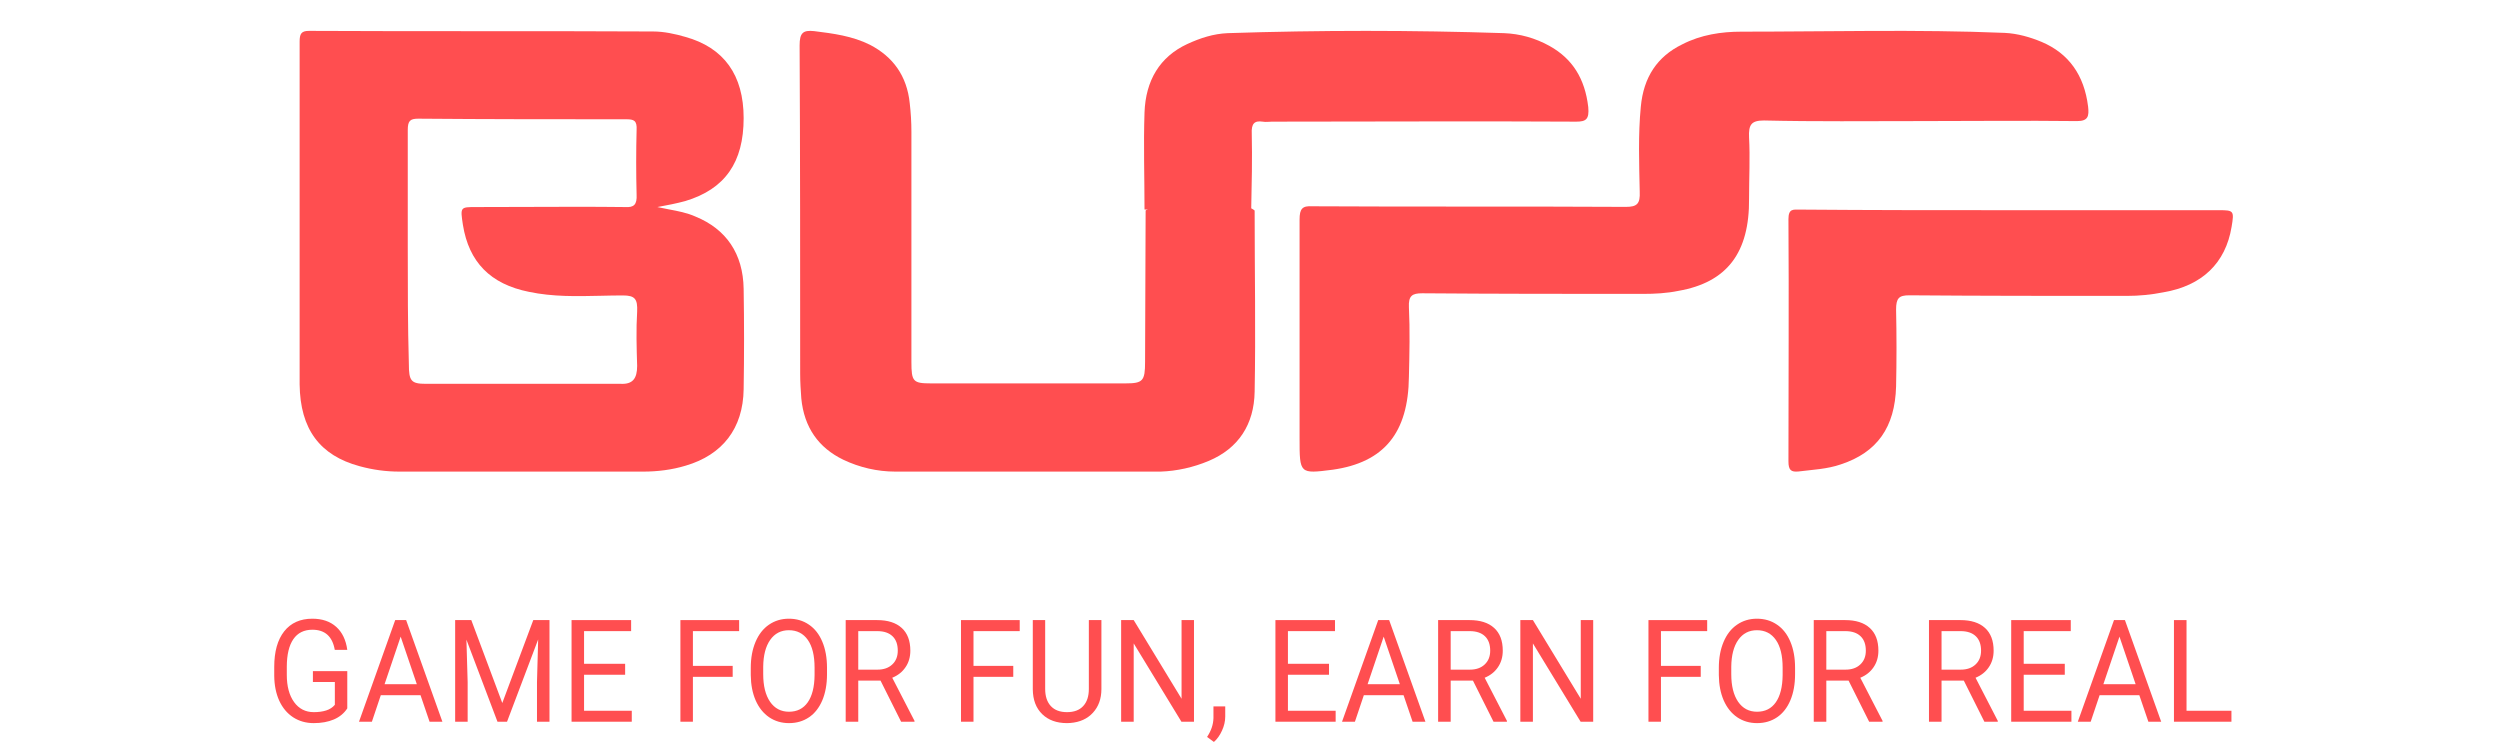 <svg xmlns="http://www.w3.org/2000/svg" width="264" height="79" viewBox="0 0 264 79" fill="none">
<path d="M36.673 74.805C36.334 75.326 35.859 75.717 35.25 75.977C34.645 76.233 33.939 76.361 33.133 76.361C32.317 76.361 31.593 76.157 30.96 75.749C30.328 75.336 29.837 74.751 29.489 73.995C29.145 73.238 28.969 72.361 28.959 71.364V70.427C28.959 68.811 29.31 67.558 30.011 66.669C30.717 65.779 31.707 65.335 32.981 65.335C34.026 65.335 34.867 65.622 35.504 66.197C36.141 66.767 36.531 67.578 36.673 68.629H35.353C35.105 67.209 34.317 66.499 32.988 66.499C32.104 66.499 31.432 66.833 30.974 67.501C30.52 68.165 30.291 69.128 30.286 70.391V71.268C30.286 72.472 30.543 73.43 31.056 74.142C31.57 74.85 32.264 75.203 33.139 75.203C33.634 75.203 34.067 75.144 34.439 75.026C34.81 74.909 35.117 74.71 35.36 74.43V72.019H33.043V70.87H36.673V74.805Z" fill="#ff4e50"/>
<path d="M44.407 73.412H40.213L39.272 76.213H37.91L41.733 65.482H42.888L46.717 76.213H45.362L44.407 73.412ZM40.612 72.248H44.015L42.31 67.229L40.612 72.248Z" fill="#ff4e50"/>
<path d="M49.769 65.482L53.042 74.238L56.314 65.482H58.026V76.213H56.706V72.034L56.83 67.524L53.543 76.213H52.533L49.254 67.546L49.384 72.034V76.213H48.064V65.482H49.769Z" fill="#ff4e50"/>
<path d="M66.014 71.253H61.676V75.056H66.715V76.213H60.356V65.482H66.647V66.647H61.676V70.096H66.014V71.253Z" fill="#ff4e50"/>
<path d="M77.371 71.474H73.171V76.213H71.851V65.482H78.052V66.647H73.171V70.317H77.371V71.474Z" fill="#ff4e50"/>
<path d="M87.332 71.194C87.332 72.246 87.168 73.164 86.838 73.951C86.507 74.732 86.04 75.329 85.435 75.742C84.83 76.154 84.124 76.361 83.318 76.361C82.529 76.361 81.83 76.154 81.221 75.742C80.611 75.324 80.137 74.732 79.798 73.965C79.463 73.194 79.291 72.302 79.282 71.29V70.516C79.282 69.484 79.45 68.573 79.784 67.782C80.119 66.99 80.591 66.386 81.2 65.969C81.814 65.546 82.516 65.335 83.304 65.335C84.106 65.335 84.812 65.543 85.421 65.961C86.035 66.374 86.507 66.976 86.838 67.767C87.168 68.553 87.332 69.469 87.332 70.516V71.194ZM86.019 70.501C86.019 69.229 85.781 68.253 85.305 67.575C84.828 66.892 84.161 66.551 83.304 66.551C82.47 66.551 81.812 66.892 81.331 67.575C80.854 68.253 80.609 69.197 80.595 70.405V71.194C80.595 72.427 80.836 73.398 81.317 74.105C81.803 74.808 82.47 75.159 83.318 75.159C84.17 75.159 84.83 74.828 85.298 74.164C85.765 73.496 86.006 72.54 86.019 71.297V70.501Z" fill="#ff4e50"/>
<path d="M92.984 71.872H90.632V76.213H89.305V65.482H92.619C93.747 65.482 94.613 65.757 95.218 66.308C95.827 66.858 96.132 67.659 96.132 68.71C96.132 69.379 95.963 69.961 95.623 70.457C95.289 70.953 94.821 71.324 94.221 71.57L96.572 76.125V76.213H95.156L92.984 71.872ZM90.632 70.715H92.66C93.316 70.715 93.836 70.533 94.221 70.169C94.611 69.806 94.805 69.32 94.805 68.71C94.805 68.047 94.62 67.538 94.248 67.185C93.882 66.831 93.35 66.651 92.653 66.647H90.632V70.715Z" fill="#ff4e50"/>
<path d="M107.001 71.474H102.801V76.213H101.481V65.482H107.682V66.647H102.801V70.317H107.001V71.474Z" fill="#ff4e50"/>
<path d="M116.309 65.482V72.779C116.305 73.791 116.007 74.619 115.416 75.262C114.829 75.906 114.031 76.267 113.023 76.346L112.673 76.361C111.577 76.361 110.704 76.044 110.053 75.41C109.403 74.776 109.073 73.904 109.063 72.793V65.482H110.37V72.749C110.37 73.525 110.569 74.13 110.968 74.562C111.366 74.99 111.935 75.203 112.673 75.203C113.42 75.203 113.99 74.99 114.384 74.562C114.783 74.135 114.982 73.533 114.982 72.757V65.482H116.309Z" fill="#ff4e50"/>
<path d="M126.085 76.213H124.758L119.719 67.944V76.213H118.392V65.482H119.719L124.772 73.788V65.482H126.085V76.213Z" fill="#ff4e50"/>
<path d="M128.189 78.35L127.467 77.82C127.898 77.176 128.122 76.513 128.141 75.83V74.599H129.385V75.668C129.385 76.164 129.27 76.66 129.041 77.157C128.817 77.653 128.532 78.051 128.189 78.35Z" fill="#ff4e50"/>
<path d="M140.343 71.253H136.005V75.056H141.044V76.213H134.685V65.482H140.976V66.647H136.005V70.096H140.343V71.253Z" fill="#ff4e50"/>
<path d="M148.215 73.412H144.021L143.079 76.213H141.718L145.54 65.482H146.695L150.525 76.213H149.17L148.215 73.412ZM144.42 72.248H147.823L146.118 67.229L144.42 72.248Z" fill="#ff4e50"/>
<path d="M155.543 71.872H153.192V76.213H151.865V65.482H155.179C156.306 65.482 157.172 65.757 157.777 66.308C158.387 66.858 158.692 67.659 158.692 68.71C158.692 69.379 158.522 69.961 158.183 70.457C157.848 70.953 157.381 71.324 156.781 71.57L159.132 76.125V76.213H157.716L155.543 71.872ZM153.192 70.715H155.22C155.875 70.715 156.396 70.533 156.781 70.169C157.17 69.806 157.365 69.32 157.365 68.71C157.365 68.047 157.179 67.538 156.808 67.185C156.441 66.831 155.91 66.651 155.213 66.647H153.192V70.715Z" fill="#ff4e50"/>
<path d="M168.241 76.213H166.914L161.875 67.944V76.213H160.548V65.482H161.875L166.928 73.788V65.482H168.241V76.213Z" fill="#ff4e50"/>
<path d="M179.598 71.474H175.397V76.213H174.077V65.482H180.278V66.647H175.397V70.317H179.598V71.474Z" fill="#ff4e50"/>
<path d="M189.559 71.194C189.559 72.246 189.394 73.164 189.064 73.951C188.734 74.732 188.267 75.329 187.662 75.742C187.057 76.154 186.351 76.361 185.544 76.361C184.756 76.361 184.057 76.154 183.447 75.742C182.838 75.324 182.364 74.732 182.024 73.965C181.69 73.194 181.518 72.302 181.509 71.29V70.516C181.509 69.484 181.676 68.573 182.011 67.782C182.345 66.99 182.817 66.386 183.427 65.969C184.041 65.546 184.742 65.335 185.53 65.335C186.333 65.335 187.038 65.543 187.648 65.961C188.262 66.374 188.734 66.976 189.064 67.767C189.394 68.553 189.559 69.469 189.559 70.516V71.194ZM188.246 70.501C188.246 69.229 188.008 68.253 187.531 67.575C187.054 66.892 186.388 66.551 185.53 66.551C184.696 66.551 184.039 66.892 183.557 67.575C183.081 68.253 182.836 69.197 182.822 70.405V71.194C182.822 72.427 183.062 73.398 183.544 74.105C184.03 74.808 184.696 75.159 185.544 75.159C186.397 75.159 187.057 74.828 187.524 74.164C187.992 73.496 188.232 72.54 188.246 71.297V70.501Z" fill="#ff4e50"/>
<path d="M195.21 71.872H192.859V76.213H191.532V65.482H194.846C195.973 65.482 196.839 65.757 197.444 66.308C198.054 66.858 198.359 67.659 198.359 68.71C198.359 69.379 198.189 69.961 197.85 70.457C197.515 70.953 197.048 71.324 196.447 71.57L198.799 76.125V76.213H197.382L195.21 71.872ZM192.859 70.715H194.887C195.542 70.715 196.063 70.533 196.447 70.169C196.837 69.806 197.032 69.32 197.032 68.71C197.032 68.047 196.846 67.538 196.475 67.185C196.108 66.831 195.577 66.651 194.88 66.647H192.859V70.715Z" fill="#ff4e50"/>
<path d="M207.378 71.872H205.027V76.213H203.7V65.482H207.014C208.141 65.482 209.008 65.757 209.613 66.308C210.222 66.858 210.527 67.659 210.527 68.71C210.527 69.379 210.357 69.961 210.018 70.457C209.684 70.953 209.216 71.324 208.616 71.57L210.967 76.125V76.213H209.551L207.378 71.872ZM205.027 70.715H207.055C207.711 70.715 208.231 70.533 208.616 70.169C209.005 69.806 209.2 69.32 209.2 68.71C209.2 68.047 209.014 67.538 208.643 67.185C208.277 66.831 207.745 66.651 207.048 66.647H205.027V70.715Z" fill="#ff4e50"/>
<path d="M218.041 71.253H213.703V75.056H218.742V76.213H212.383V65.482H218.673V66.647H213.703V70.096H218.041V71.253Z" fill="#ff4e50"/>
<path d="M225.912 73.412H221.719L220.777 76.213H219.416L223.238 65.482H224.393L228.222 76.213H226.868L225.912 73.412ZM222.118 72.248H225.521L223.816 67.229L222.118 72.248Z" fill="#ff4e50"/>
<path d="M230.897 75.056H235.64V76.213H229.57V65.482H230.897V75.056Z" fill="#ff4e50"/>
<path d="M202.601 12.787C197.179 12.787 191.697 12.851 186.275 12.723C184.933 12.723 184.642 13.17 184.7 14.51C184.817 16.615 184.7 18.785 184.7 20.954C184.758 26.696 182.368 29.823 177.236 30.716C176.012 30.971 174.729 31.035 173.505 31.035C165.749 31.035 157.936 31.035 150.18 30.971C149.131 30.971 148.723 31.226 148.781 32.439C148.898 34.863 148.839 37.352 148.781 39.776C148.723 45.71 146.157 48.836 140.734 49.602C137.235 50.048 137.235 50.048 137.235 46.284C137.235 38.564 137.235 30.907 137.235 23.187C137.235 22.039 137.527 21.72 138.577 21.783C149.597 21.847 160.676 21.783 171.697 21.847C172.863 21.847 173.213 21.528 173.155 20.252C173.096 17.253 172.98 14.255 173.271 11.256C173.563 8.129 175.021 5.96 177.645 4.684C179.627 3.663 181.785 3.344 183.884 3.344C193.155 3.344 202.426 3.089 211.698 3.472C213.039 3.535 214.38 3.918 215.605 4.429C218.462 5.641 220.095 7.938 220.503 11.256C220.619 12.277 220.503 12.787 219.336 12.787C213.797 12.723 208.199 12.787 202.601 12.787Z" fill="#ff4e50"/>
<path d="M132.49 22.232C132.49 28.59 132.609 35.01 132.49 41.367C132.431 44.829 130.779 47.347 127.65 48.669C125.997 49.361 124.285 49.739 122.573 49.801C113.246 49.801 103.919 49.801 94.533 49.801C92.644 49.801 90.755 49.361 89.043 48.543C86.446 47.284 84.911 45.144 84.616 42.059C84.556 41.241 84.498 40.36 84.498 39.479C84.498 27.897 84.498 16.316 84.439 4.797C84.439 3.475 84.793 3.16 85.973 3.286C87.98 3.538 89.987 3.79 91.876 4.734C94.297 5.993 95.773 8.007 96.068 10.902C96.186 11.909 96.245 12.916 96.245 13.924C96.245 22.043 96.245 30.1 96.245 38.22C96.245 40.297 96.422 40.486 98.311 40.486C105.159 40.486 112.006 40.486 118.854 40.486C120.684 40.486 120.92 40.234 120.92 38.22C120.92 32.87 120.979 27.582 120.979 22.232C121.392 21.917 121.865 21.855 122.337 21.855C125.289 21.855 128.24 21.855 131.192 21.855C131.664 21.855 132.136 21.917 132.49 22.232Z" fill="#ff4e50"/>
<path d="M212.344 22.196C219.672 22.196 227 22.196 234.329 22.196C235.886 22.196 235.944 22.259 235.656 23.956C235.021 27.79 232.54 30.179 228.443 30.87C227.174 31.122 225.904 31.247 224.577 31.247C216.903 31.247 209.286 31.247 201.612 31.184C200.516 31.184 200.227 31.499 200.227 32.693C200.285 35.396 200.285 38.099 200.227 40.802C200.112 45.139 198.208 47.779 194.399 49.036C192.957 49.539 191.399 49.602 189.899 49.791C189.149 49.853 188.86 49.665 188.86 48.722C188.86 40.173 188.918 31.625 188.86 23.139C188.86 22.007 189.379 22.133 190.072 22.133C197.515 22.196 204.959 22.196 212.344 22.196Z" fill="#ff4e50"/>
<path d="M132.128 22.128C128.372 22.128 124.617 22.128 120.861 22.128C120.861 18.736 120.745 15.279 120.861 11.886C120.977 8.494 122.479 5.997 125.368 4.653C126.754 4.013 128.141 3.565 129.643 3.501C139.35 3.181 149.115 3.181 158.822 3.501C160.497 3.565 162.115 4.013 163.617 4.845C166.044 6.189 167.373 8.302 167.72 11.31C167.835 12.591 167.489 12.847 166.449 12.847C155.759 12.783 145.07 12.847 134.324 12.847C133.977 12.847 133.688 12.911 133.341 12.847C132.475 12.719 132.128 13.039 132.186 14.127C132.243 16.751 132.186 19.44 132.128 22.128Z" fill="#ff4e50"/>
<path fill-rule="evenodd" clip-rule="evenodd" d="M70.618 22.107C70.22 22.032 69.819 21.956 69.417 21.865C70.455 21.675 71.436 21.486 72.358 21.234C76.569 19.973 78.529 17.135 78.529 12.468C78.529 7.928 76.453 5.027 72.358 3.892C71.263 3.576 70.109 3.324 68.956 3.324C62.9 3.292 56.844 3.292 50.789 3.292C44.733 3.292 38.678 3.292 32.622 3.261C31.814 3.261 31.641 3.576 31.641 4.396V40.594C31.699 45.324 33.775 48.099 37.985 49.234C39.37 49.612 40.754 49.802 42.196 49.802H67.918C69.417 49.802 70.974 49.612 72.416 49.171C76.28 48.036 78.472 45.261 78.529 41.099C78.587 37.567 78.587 34.036 78.529 30.504C78.472 26.784 76.684 24.198 73.454 22.874C72.553 22.471 71.594 22.29 70.618 22.107ZM43.06 13.73V26.153C43.06 30.253 43.06 34.352 43.176 38.451C43.176 40.217 43.406 40.532 44.963 40.532H65.553C66.821 40.595 67.283 39.964 67.283 38.64C67.225 36.748 67.167 34.793 67.283 32.901C67.341 31.577 67.052 31.198 65.783 31.198C65.002 31.198 64.218 31.216 63.432 31.234C60.91 31.291 58.37 31.349 55.864 30.82C51.769 30 49.52 27.667 48.885 23.757C48.739 22.797 48.667 22.324 48.85 22.091C49.028 21.865 49.446 21.865 50.269 21.865C52.019 21.865 53.768 21.858 55.517 21.851C59.016 21.837 62.515 21.823 66.014 21.865C66.937 21.928 67.283 21.613 67.225 20.541C67.167 18.27 67.167 16 67.225 13.73C67.283 12.721 66.937 12.595 66.129 12.595H66.129C58.805 12.595 51.48 12.595 44.156 12.532C43.291 12.532 43.06 12.784 43.06 13.73Z" fill="#ff4e50"/>
</svg>